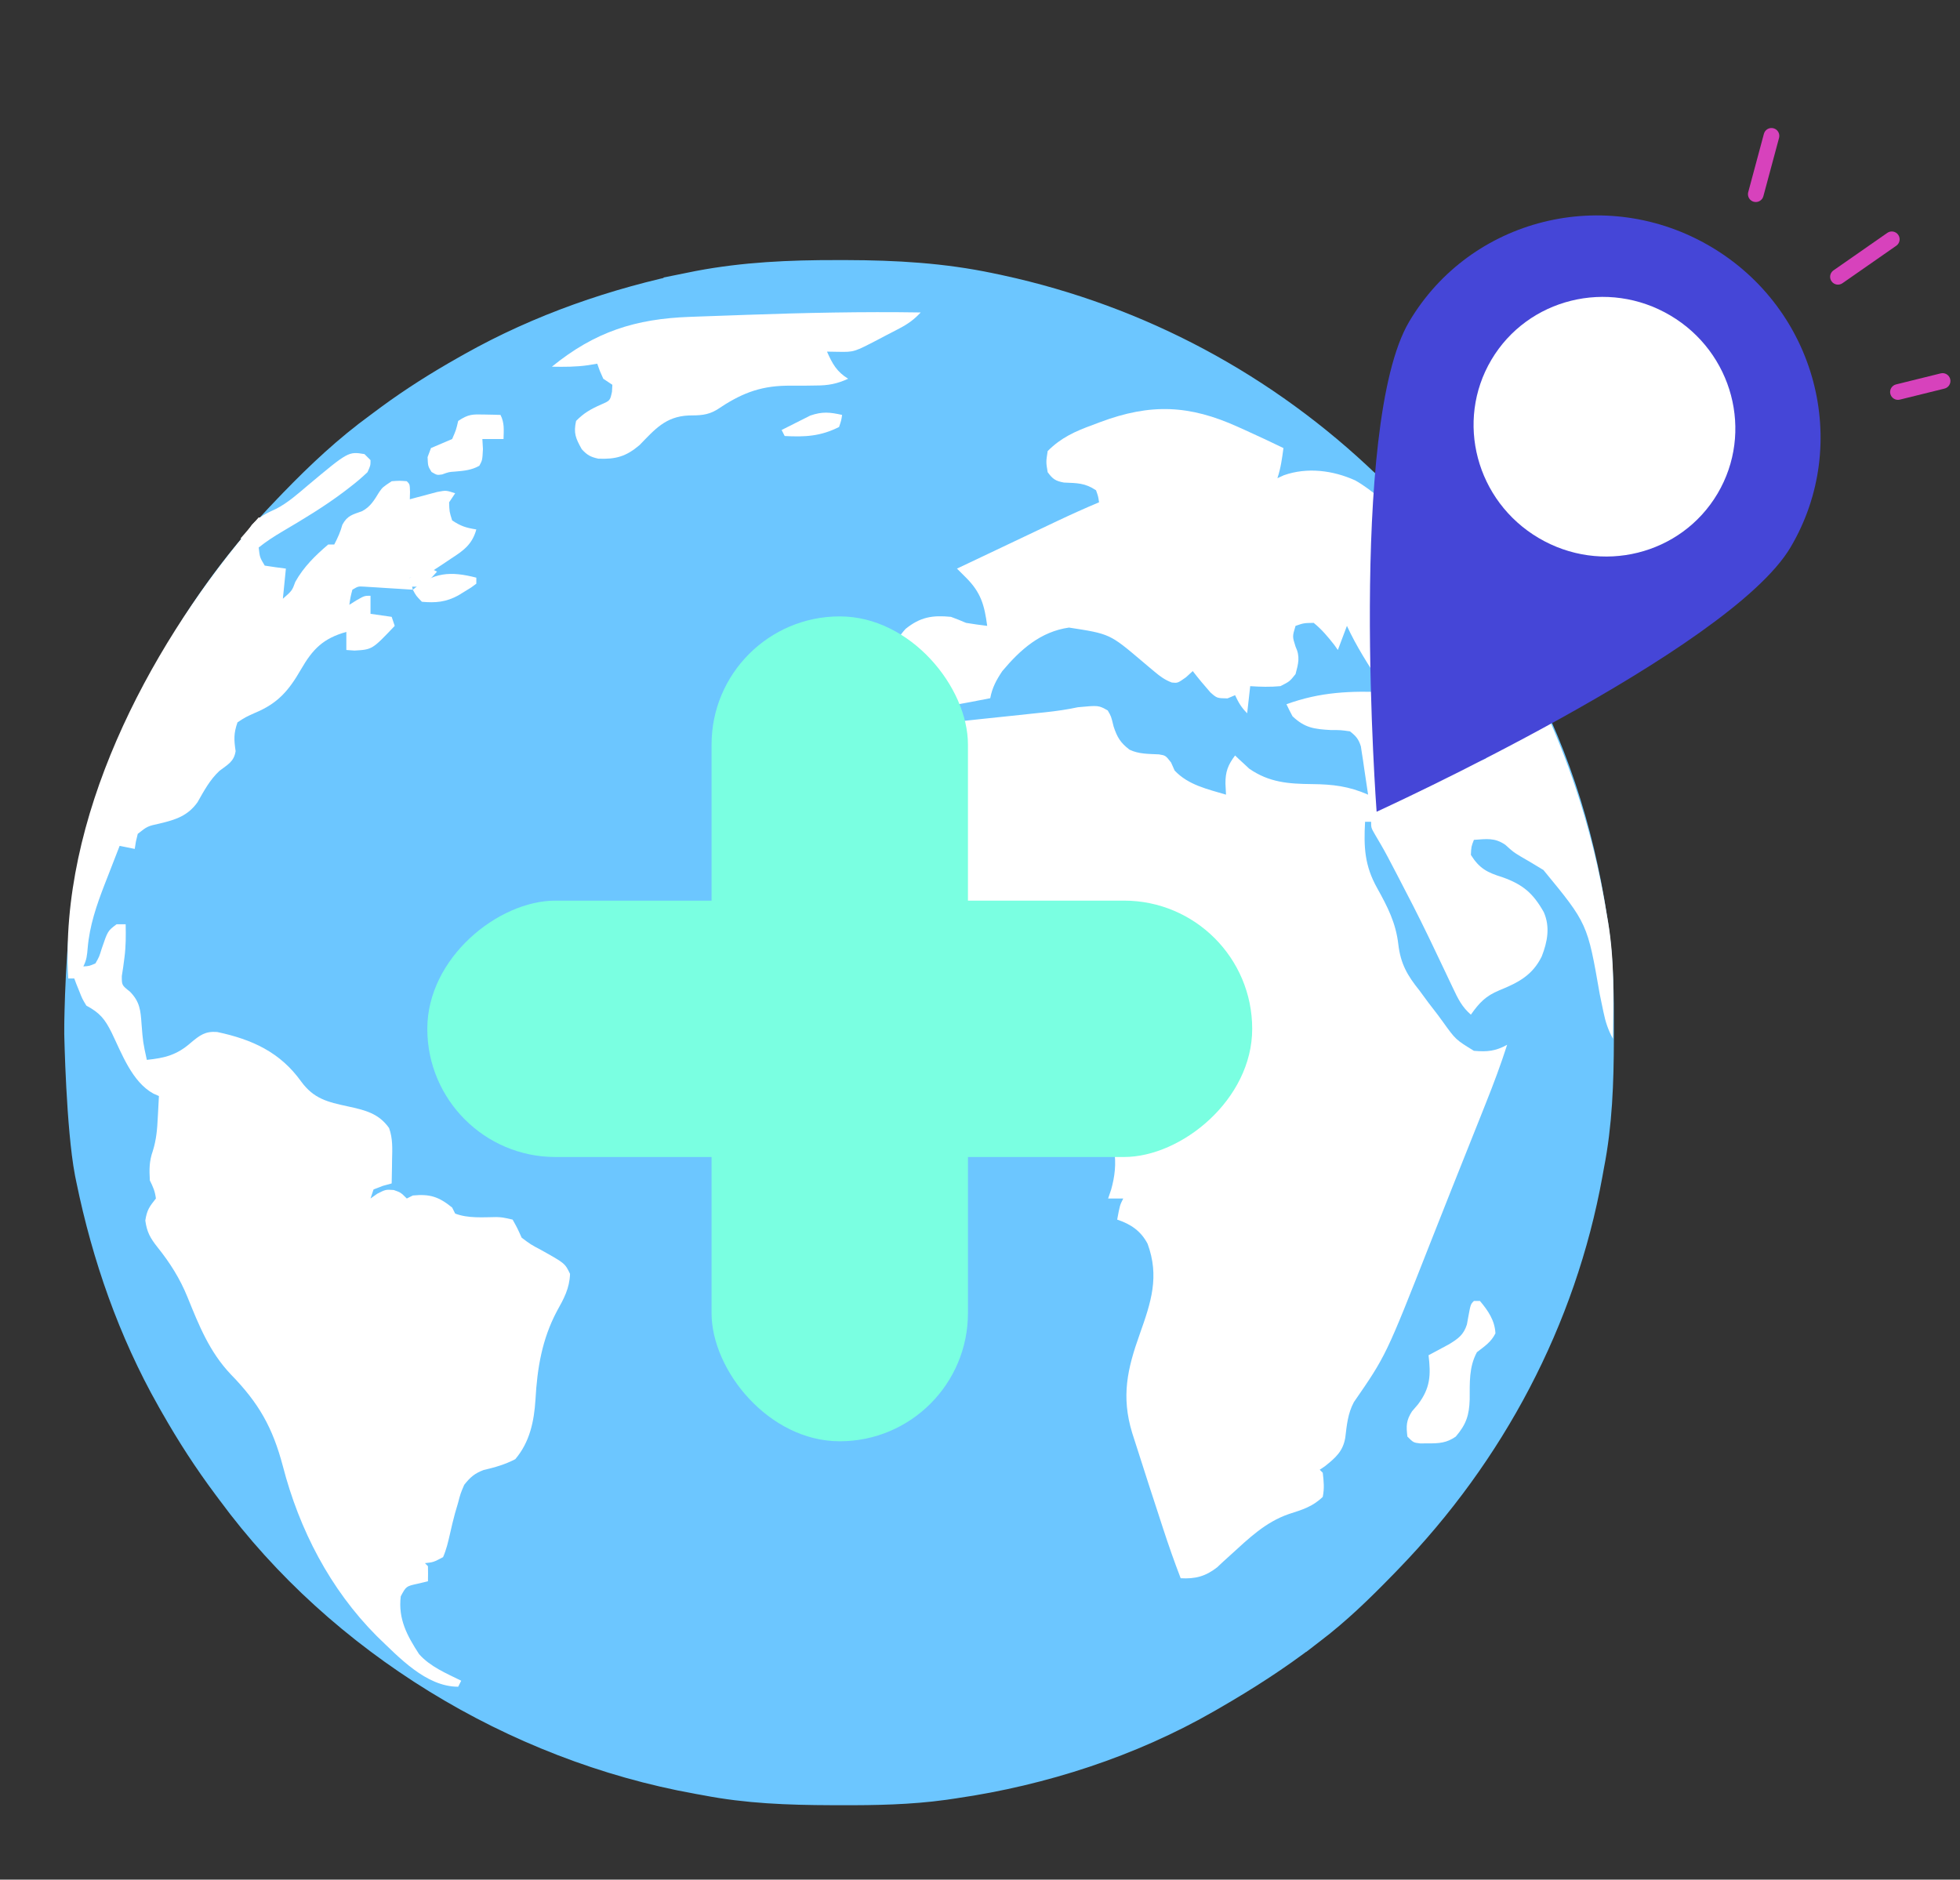 <svg width="122" height="117" viewBox="0 0 122 117" fill="none" xmlns="http://www.w3.org/2000/svg">
<rect x="0" y="0" width="122" height="117" fill="#333333" stroke="none"/>
<path d="M52.095 18.189L52.098 18.189L52.67 18.189C52.67 18.189 52.671 18.189 52.672 18.189C55.711 18.197 58.553 18.364 61.412 18.967L61.413 18.967L61.994 19.089C61.996 19.089 61.998 19.09 62.001 19.09C70.46 20.931 78.112 25.027 84.334 31.019L84.335 31.02L84.685 31.357C84.686 31.357 84.686 31.358 84.687 31.358C86.153 32.776 87.485 34.144 88.647 35.668L88.651 35.674L88.655 35.68L88.891 35.984C90.27 37.773 91.491 39.659 92.647 41.651L92.65 41.655L92.869 42.031C92.87 42.033 92.871 42.035 92.872 42.036C95.54 46.661 97.235 51.932 98.044 57.268L98.046 57.28L98.145 57.905C98.432 59.913 98.465 61.93 98.457 64.1L98.457 64.104L98.457 64.385L98.456 64.668C98.456 64.669 98.456 64.67 98.456 64.67C98.456 64.67 98.456 64.671 98.456 64.671C98.448 67.367 98.36 69.858 97.871 72.339L97.868 72.355L97.865 72.371L97.774 72.878C96.169 81.722 91.872 89.813 85.602 96.284L85.601 96.285L85.264 96.634C85.263 96.635 85.262 96.636 85.261 96.636C83.84 98.097 82.468 99.426 80.939 100.584L80.933 100.588L80.927 100.593L80.622 100.828C80.621 100.828 80.621 100.828 80.62 100.829C78.826 102.204 76.935 103.42 74.938 104.573L74.933 104.576L74.556 104.794C74.555 104.795 74.553 104.796 74.552 104.797C69.917 107.454 64.614 109.173 59.277 109.954L59.276 109.954L58.609 110.052C58.606 110.053 58.603 110.053 58.599 110.054C56.553 110.333 54.494 110.376 52.307 110.367L52.303 110.367L52.028 110.367L51.752 110.366C49.084 110.358 46.609 110.262 44.143 109.782L44.128 109.78L44.113 109.777L43.605 109.686C43.605 109.686 43.604 109.686 43.604 109.686C32.494 107.681 21.944 101.259 15.267 92.177L15.261 92.17L15.256 92.163L15.015 91.84C13.843 90.273 12.791 88.647 11.82 86.934L11.817 86.93L11.592 86.535C11.591 86.534 11.591 86.533 11.59 86.532C9.257 82.4 7.677 77.881 6.712 73.179L6.712 73.179L6.631 72.785C6.381 71.465 6.219 69.391 6.122 67.557C6.074 66.656 6.043 65.843 6.025 65.256C6.015 64.963 6.009 64.726 6.005 64.564C6.003 64.483 6.002 64.42 6.001 64.378L6 64.337L6.001 63.794L6.001 63.789L6.001 63.784L6.002 63.741C6.002 63.703 6.003 63.646 6.004 63.571C6.007 63.423 6.011 63.206 6.018 62.936C6.032 62.397 6.056 61.651 6.098 60.824C6.183 59.128 6.334 57.24 6.581 56.066L6.581 56.066L6.583 56.055L6.694 55.511C6.694 55.509 6.695 55.508 6.695 55.506C8.529 46.767 12.489 38.866 18.669 32.469L18.672 32.466L19.029 32.094C19.029 32.094 19.03 32.093 19.03 32.093C20.708 30.358 22.367 28.808 24.241 27.443L24.248 27.438L24.256 27.432L24.898 26.955C24.899 26.954 24.9 26.953 24.902 26.952C26.366 25.876 27.895 24.91 29.502 24.005L29.506 24.002L29.902 23.778C29.903 23.777 29.905 23.776 29.906 23.776C34.051 21.449 38.586 19.873 43.303 18.911L43.303 18.91L43.699 18.83C46.438 18.312 49.188 18.183 52.095 18.189ZM52.099 16.19L52.099 16.189L52.099 16.19Z" fill="#6CC6FF" stroke="#6CC6FF" stroke-width="4"/>
<path d="M77.066 26.577C77.2 26.637 77.334 26.697 77.472 26.759C78.283 27.125 79.088 27.503 79.888 27.89C79.802 28.541 79.721 29.142 79.512 29.766C79.643 29.706 79.775 29.645 79.91 29.583C81.365 29.069 82.97 29.276 84.354 29.902C84.92 30.22 85.408 30.605 85.911 31.013C86.317 31.288 86.646 31.386 87.121 31.501C88.313 31.86 88.928 32.758 89.673 33.706C89.758 33.812 89.843 33.919 89.931 34.029C95.249 40.733 98.657 48.532 100.022 56.968C100.044 57.095 100.066 57.222 100.089 57.353C100.503 59.776 100.436 62.21 100.398 64.659C100.095 64.108 99.932 63.605 99.806 62.99C99.75 62.724 99.75 62.724 99.693 62.451C99.654 62.263 99.615 62.074 99.575 61.88C98.812 57.487 98.812 57.487 96.07 54.154C95.592 53.86 95.111 53.575 94.625 53.295C94.189 53.028 94.189 53.028 93.695 52.583C93.033 52.131 92.533 52.224 91.743 52.278C91.579 52.7 91.579 52.7 91.555 53.216C92.085 54.058 92.569 54.309 93.507 54.599C94.804 55.059 95.427 55.602 96.093 56.777C96.499 57.706 96.319 58.626 95.965 59.535C95.383 60.716 94.502 61.163 93.319 61.646C92.474 61.996 92.078 62.418 91.555 63.158C91.005 62.684 90.751 62.167 90.445 61.515C90.34 61.295 90.235 61.076 90.128 60.849C90.073 60.732 90.018 60.616 89.961 60.495C89.671 59.88 89.377 59.267 89.083 58.654C89.023 58.53 88.963 58.405 88.901 58.276C88.292 57.014 87.653 55.77 87.003 54.529C86.902 54.334 86.8 54.14 86.695 53.94C86.17 52.937 86.17 52.937 85.596 51.962C85.345 51.527 85.345 51.527 85.345 51.152C85.221 51.152 85.097 51.152 84.969 51.152C84.88 52.737 84.943 53.89 85.721 55.279C86.371 56.447 86.885 57.444 87.039 58.785C87.184 60 87.598 60.715 88.356 61.657C88.54 61.907 88.725 62.157 88.908 62.408C89.1 62.658 89.293 62.908 89.485 63.158C89.648 63.381 89.648 63.381 89.815 63.608C90.608 64.713 90.608 64.713 91.743 65.409C92.575 65.482 93.088 65.431 93.812 65.034C93.418 66.262 92.969 67.462 92.49 68.659C92.418 68.842 92.345 69.024 92.271 69.212C92.036 69.801 91.801 70.39 91.566 70.979C91.403 71.387 91.241 71.795 91.078 72.203C90.835 72.812 90.592 73.422 90.349 74.031C89.898 75.159 89.451 76.289 89.008 77.42C86.273 84.379 86.273 84.379 84.27 87.28C83.893 87.986 83.831 88.709 83.736 89.496C83.588 90.35 83.125 90.741 82.476 91.263C82.367 91.336 82.258 91.409 82.146 91.485C82.208 91.547 82.27 91.609 82.335 91.673C82.399 92.235 82.441 92.63 82.335 93.174C81.701 93.788 81.061 93.973 80.229 94.241C78.756 94.749 77.727 95.762 76.593 96.793C76.373 96.992 76.373 96.992 76.149 97.195C76.021 97.315 75.894 97.435 75.762 97.558C75.041 98.123 74.398 98.29 73.491 98.239C73.099 97.215 72.736 96.188 72.397 95.146C72.349 94.999 72.301 94.852 72.252 94.7C72.151 94.391 72.05 94.082 71.95 93.772C71.798 93.306 71.646 92.839 71.493 92.372C71.254 91.641 71.019 90.908 70.788 90.174C70.684 89.846 70.578 89.518 70.472 89.191C69.784 86.923 70.163 85.221 70.951 83.02C71.65 81.053 72.18 79.453 71.431 77.418C71.015 76.626 70.388 76.197 69.539 75.915C69.704 75.024 69.704 75.024 69.916 74.602C69.605 74.602 69.295 74.602 68.975 74.602C69.037 74.42 69.099 74.238 69.163 74.05C69.392 73.235 69.484 72.441 69.351 71.6C69.014 71.062 68.79 70.757 68.222 70.475C67.648 70.43 67.075 70.403 66.5 70.376C65.964 70.287 65.964 70.287 65.611 70.045C65.4 69.724 65.4 69.724 65.4 68.974C63.033 68.86 60.714 69.252 58.52 70.135C56.489 70.946 56.489 70.946 55.427 70.662C54.443 70.222 53.712 69.57 52.981 68.786C52.871 68.687 52.762 68.588 52.649 68.486C51.077 67.036 49.389 64.837 49.167 62.662C49.13 61.649 49.252 60.9 49.655 59.977C49.927 59.158 49.982 58.125 49.597 57.34C49.534 57.217 49.471 57.094 49.406 56.968C49.121 55.58 49.556 54.58 50.301 53.419C51.379 51.941 52.529 50.743 54.028 49.698C55.062 48.965 55.215 48.613 55.427 47.4C56.428 45.888 57.638 45.333 59.379 44.961C59.909 44.879 60.44 44.821 60.974 44.767C61.193 44.744 61.193 44.744 61.417 44.72C61.878 44.67 62.339 44.622 62.801 44.575C63.264 44.526 63.728 44.477 64.191 44.427C64.478 44.397 64.765 44.367 65.052 44.337C65.742 44.264 66.415 44.168 67.093 44.023C68.382 43.901 68.382 43.901 68.951 44.223C69.163 44.586 69.163 44.586 69.316 45.219C69.536 45.89 69.744 46.236 70.308 46.666C70.894 46.945 71.496 46.923 72.137 46.957C72.55 47.025 72.55 47.025 72.891 47.459C73.002 47.708 73.002 47.708 73.115 47.963C73.968 48.868 75.154 49.117 76.313 49.464C76.302 49.236 76.29 49.007 76.278 48.772C76.274 48.042 76.431 47.618 76.878 47.025C76.955 47.1 77.033 47.174 77.113 47.251C77.222 47.351 77.33 47.45 77.442 47.553C77.547 47.651 77.652 47.748 77.76 47.849C79.003 48.71 80.211 48.792 81.676 48.807C82.971 48.82 83.964 48.941 85.157 49.464C85.077 48.912 84.995 48.361 84.91 47.81C84.888 47.654 84.866 47.498 84.843 47.337C84.819 47.186 84.795 47.036 84.771 46.881C84.75 46.742 84.73 46.604 84.708 46.461C84.568 46.008 84.402 45.813 84.028 45.524C83.465 45.443 83.465 45.443 82.84 45.442C81.791 45.384 81.219 45.308 80.453 44.586C80.32 44.34 80.194 44.09 80.076 43.836C82.191 43.065 84.062 43 86.286 43.086C86.172 42.913 86.059 42.741 85.942 42.564C85.173 41.389 84.429 40.236 83.84 38.958C83.653 39.454 83.467 39.949 83.275 40.459C83.202 40.355 83.128 40.25 83.052 40.143C82.647 39.628 82.281 39.185 81.77 38.771C81.158 38.781 81.158 38.781 80.641 38.958C80.44 39.618 80.44 39.618 80.641 40.248C80.937 40.874 80.817 41.304 80.641 41.96C80.276 42.417 80.276 42.417 79.7 42.71C79.068 42.769 78.452 42.754 77.819 42.71C77.757 43.267 77.694 43.825 77.63 44.399C77.263 44.032 77.094 43.736 76.878 43.273C76.722 43.339 76.567 43.405 76.407 43.472C75.749 43.461 75.749 43.461 75.339 43.097C74.959 42.666 74.594 42.228 74.243 41.772C74.104 41.9 73.964 42.028 73.82 42.159C73.303 42.523 73.303 42.523 72.937 42.484C72.501 42.316 72.221 42.111 71.864 41.81C71.737 41.704 71.609 41.598 71.478 41.488C71.281 41.321 71.281 41.321 71.08 41.151C69.078 39.455 69.078 39.455 66.539 39.064C64.761 39.318 63.512 40.436 62.389 41.772C62.017 42.328 61.759 42.802 61.637 43.461C57.935 44.182 57.935 44.182 56.9 43.61C56.202 43.041 55.695 42.469 55.552 41.557C55.534 40.534 55.651 39.934 56.368 39.146C57.279 38.408 58.037 38.284 59.191 38.396C59.508 38.511 59.822 38.636 60.131 38.771C60.569 38.842 61.008 38.907 61.448 38.958C61.277 37.67 61.06 36.883 60.131 35.957C59.943 35.769 59.755 35.582 59.567 35.394C60.614 34.896 61.662 34.399 62.71 33.902C63.066 33.733 63.422 33.564 63.778 33.395C64.291 33.151 64.805 32.908 65.318 32.664C65.555 32.552 65.555 32.552 65.797 32.437C66.661 32.028 67.528 31.636 68.41 31.267C68.359 30.903 68.359 30.903 68.222 30.517C67.524 30.053 67.042 30.074 66.223 30.037C65.696 29.939 65.525 29.819 65.212 29.391C65.106 28.758 65.106 28.758 65.212 28.078C66.047 27.239 66.92 26.849 68.022 26.448C68.168 26.393 68.313 26.337 68.463 26.281C71.632 25.092 74.04 25.205 77.066 26.577Z" fill="white"/>
<path d="M22.687 28.266C22.873 28.451 22.873 28.451 23.063 28.641C23.062 28.98 23.062 28.98 22.875 29.391C22.51 29.738 22.157 30.038 21.758 30.341C21.643 30.43 21.529 30.518 21.41 30.609C20.191 31.529 18.89 32.31 17.576 33.084C17.059 33.389 16.57 33.705 16.101 34.081C16.173 34.698 16.173 34.698 16.478 35.207C16.916 35.276 17.355 35.338 17.795 35.394C17.702 36.323 17.702 36.323 17.607 37.27C18.182 36.766 18.182 36.766 18.383 36.215C18.897 35.292 19.625 34.578 20.429 33.894C20.553 33.894 20.677 33.894 20.805 33.894C21.02 33.48 21.189 33.114 21.311 32.662C21.622 32.087 21.938 32.034 22.535 31.82C23.059 31.546 23.298 31.128 23.601 30.633C23.816 30.329 23.816 30.329 24.38 29.954C24.874 29.919 24.874 29.919 25.321 29.954C25.509 30.142 25.509 30.142 25.521 30.622C25.517 30.773 25.513 30.924 25.509 31.079C25.666 31.037 25.822 30.994 25.983 30.95C26.188 30.896 26.392 30.842 26.603 30.786C26.806 30.732 27.009 30.678 27.218 30.622C27.767 30.517 27.767 30.517 28.332 30.704C28.208 30.89 28.083 31.076 27.956 31.267C27.971 31.844 27.971 31.844 28.144 32.393C28.693 32.758 29.014 32.853 29.649 32.956C29.394 33.887 28.852 34.271 28.073 34.773C27.964 34.846 27.856 34.919 27.744 34.995C26.298 35.957 26.298 35.957 25.509 35.957C25.602 36.328 25.602 36.328 25.698 36.707C25.457 36.692 25.217 36.676 24.97 36.66C24.656 36.64 24.342 36.621 24.028 36.602C23.869 36.591 23.711 36.581 23.548 36.57C23.396 36.561 23.244 36.552 23.088 36.542C22.948 36.534 22.808 36.525 22.664 36.516C22.293 36.494 22.293 36.494 21.934 36.707C21.811 37.181 21.811 37.181 21.746 37.645C21.894 37.553 22.041 37.46 22.193 37.364C22.687 37.083 22.687 37.083 23.063 37.083C23.063 37.454 23.063 37.825 23.063 38.208C23.498 38.27 23.933 38.332 24.38 38.396C24.442 38.581 24.505 38.767 24.569 38.959C23.171 40.432 23.171 40.432 22.064 40.495C21.897 40.483 21.73 40.471 21.558 40.459C21.558 40.088 21.558 39.716 21.558 39.334C20.127 39.732 19.467 40.396 18.735 41.667C17.971 42.992 17.295 43.782 15.866 44.375C15.274 44.642 15.274 44.642 14.784 44.962C14.54 45.654 14.562 46.043 14.666 46.755C14.564 47.418 14.172 47.588 13.656 47.986C13.059 48.544 12.696 49.23 12.295 49.935C11.69 50.783 10.937 51.023 9.951 51.258C9.18 51.427 9.18 51.427 8.575 51.903C8.453 52.385 8.453 52.385 8.387 52.841C8.076 52.779 7.766 52.717 7.446 52.653C7.201 53.278 6.959 53.903 6.717 54.529C6.648 54.704 6.579 54.88 6.509 55.06C6.009 56.355 5.575 57.616 5.458 59.008C5.419 59.465 5.395 59.745 5.188 60.157C5.556 60.134 5.556 60.134 5.94 59.969C6.176 59.555 6.176 59.555 6.329 59.055C6.707 57.944 6.707 57.944 7.258 57.531C7.444 57.531 7.63 57.531 7.822 57.531C7.836 58.233 7.839 58.901 7.747 59.599C7.721 59.795 7.696 59.99 7.669 60.192C7.641 60.377 7.612 60.561 7.583 60.751C7.58 61.325 7.58 61.325 8.087 61.725C8.706 62.354 8.751 62.893 8.81 63.733C8.899 64.865 8.899 64.865 9.139 65.972C10.264 65.858 11.022 65.663 11.879 64.905C12.442 64.437 12.77 64.182 13.514 64.237C15.701 64.7 17.443 65.5 18.747 67.321C19.533 68.394 20.382 68.595 21.652 68.868C22.706 69.099 23.568 69.294 24.218 70.215C24.457 70.873 24.42 71.52 24.404 72.21C24.402 72.35 24.401 72.49 24.399 72.633C24.394 72.977 24.388 73.32 24.38 73.664C24.107 73.739 24.107 73.739 23.828 73.816C23.637 73.89 23.447 73.963 23.251 74.039C23.189 74.225 23.127 74.41 23.063 74.602C23.199 74.505 23.335 74.408 23.475 74.309C24.004 74.039 24.004 74.039 24.51 74.074C24.945 74.227 24.945 74.227 25.321 74.602C25.445 74.54 25.57 74.478 25.698 74.414C26.768 74.312 27.308 74.49 28.144 75.165C28.206 75.288 28.268 75.412 28.332 75.54C29.131 75.847 30.047 75.767 30.891 75.758C31.261 75.771 31.261 75.771 31.907 75.915C32.2 76.439 32.2 76.439 32.471 77.041C33.04 77.468 33.04 77.468 33.694 77.814C35.164 78.636 35.164 78.636 35.482 79.292C35.45 80.201 35.097 80.842 34.659 81.625C33.736 83.368 33.439 85.166 33.33 87.124C33.244 88.481 32.972 89.772 32.072 90.829C31.432 91.162 30.802 91.339 30.101 91.503C29.533 91.717 29.274 91.95 28.896 92.423C28.665 92.962 28.665 92.962 28.508 93.561C28.445 93.775 28.383 93.989 28.318 94.21C28.206 94.627 28.103 95.046 28.011 95.468C27.895 95.976 27.788 96.447 27.579 96.926C26.979 97.242 26.979 97.242 26.45 97.301C26.512 97.363 26.574 97.425 26.638 97.489C26.646 97.801 26.646 98.114 26.638 98.427C26.324 98.502 26.324 98.502 26.003 98.579C25.28 98.738 25.28 98.738 24.945 99.365C24.775 100.776 25.337 101.811 26.086 102.964C26.779 103.745 27.785 104.163 28.708 104.617C28.646 104.741 28.584 104.865 28.52 104.992C26.508 104.992 24.82 103.147 23.45 101.838C20.544 98.919 18.629 95.209 17.607 91.263C16.97 88.853 16.108 87.334 14.375 85.558C13.04 84.154 12.389 82.514 11.668 80.734C11.199 79.582 10.577 78.597 9.799 77.629C9.352 77.061 9.144 76.697 9.045 75.974C9.144 75.318 9.303 75.105 9.704 74.602C9.652 74.161 9.526 73.873 9.327 73.476C9.289 72.809 9.285 72.282 9.51 71.649C9.731 70.951 9.787 70.285 9.821 69.56C9.829 69.431 9.836 69.302 9.843 69.169C9.861 68.854 9.877 68.539 9.892 68.224C9.778 68.174 9.664 68.123 9.547 68.072C8.218 67.344 7.576 65.57 6.944 64.266C6.523 63.428 6.22 63.051 5.376 62.596C5.119 62.171 5.119 62.171 4.941 61.716C4.879 61.565 4.818 61.413 4.755 61.257C4.711 61.142 4.668 61.026 4.623 60.907C4.499 60.907 4.375 60.907 4.247 60.907C3.681 50.981 9.137 40.553 15.349 33.143C15.458 32.985 15.567 32.826 15.679 32.663C16.155 32.146 16.573 31.954 17.202 31.665C17.923 31.29 18.518 30.758 19.135 30.235C21.686 28.099 21.686 28.099 22.687 28.266Z" fill="white"/>
<path d="M57.309 19.449C56.91 19.879 56.529 20.157 56.009 20.429C55.869 20.503 55.73 20.576 55.585 20.652C55.44 20.727 55.295 20.802 55.145 20.879C55 20.955 54.854 21.032 54.705 21.111C53.163 21.915 53.163 21.915 52.193 21.899C51.838 21.893 51.838 21.893 51.476 21.887C51.813 22.645 52.079 23.134 52.793 23.576C52.099 23.893 51.559 23.996 50.797 23.996C50.496 24 50.496 24 50.189 24.005C49.773 24.008 49.356 24.009 48.94 24.008C47.208 24.04 46.047 24.544 44.631 25.499C44.034 25.859 43.547 25.854 42.856 25.862C41.427 25.93 40.763 26.722 39.81 27.703C38.97 28.418 38.327 28.596 37.241 28.55C36.748 28.442 36.55 28.327 36.211 27.961C35.83 27.276 35.692 26.966 35.858 26.202C36.34 25.708 36.779 25.461 37.411 25.182C37.974 24.939 37.974 24.939 38.093 24.385C38.1 24.242 38.108 24.098 38.116 23.951C37.93 23.827 37.744 23.703 37.552 23.576C37.328 23.083 37.328 23.083 37.175 22.638C36.896 22.684 36.896 22.684 36.611 22.732C35.853 22.841 35.118 22.839 34.353 22.825C37.026 20.651 39.546 19.843 42.954 19.723C43.17 19.715 43.387 19.707 43.61 19.699C44.311 19.673 45.012 19.649 45.713 19.625C45.95 19.616 46.187 19.608 46.431 19.599C50.059 19.471 53.679 19.392 57.309 19.449Z" fill="white"/>
<path d="M91.743 80.98C91.867 80.98 91.991 80.98 92.119 80.98C92.629 81.585 93.047 82.199 93.083 82.997C92.807 83.548 92.415 83.792 91.931 84.169C91.426 85.098 91.488 86.08 91.481 87.11C91.45 88.082 91.269 88.657 90.614 89.422C90.051 89.817 89.576 89.848 88.897 89.844C88.651 89.846 88.651 89.846 88.401 89.847C87.979 89.797 87.979 89.797 87.603 89.422C87.523 88.761 87.527 88.415 87.891 87.849C88.013 87.706 88.136 87.564 88.262 87.417C89.032 86.401 89.069 85.595 88.92 84.357C89.094 84.265 89.094 84.265 89.271 84.171C89.423 84.09 89.575 84.007 89.732 83.923C89.882 83.843 90.033 83.762 90.188 83.679C90.761 83.329 91.105 83.09 91.309 82.438C91.349 82.216 91.349 82.216 91.39 81.988C91.539 81.183 91.539 81.183 91.743 80.98Z" fill="white"/>
<path d="M88.544 39.709C88.854 39.771 89.165 39.833 89.485 39.897C89.512 40.017 89.539 40.136 89.567 40.26C89.637 40.642 89.637 40.642 89.861 40.835C89.869 41.21 89.868 41.585 89.861 41.96C89.861 42.208 89.861 42.455 89.861 42.711C90.075 42.819 90.075 42.819 90.294 42.93C90.481 43.028 90.668 43.126 90.861 43.226C91.046 43.322 91.232 43.418 91.423 43.517C91.929 43.835 92.198 44.073 92.495 44.587C92.495 44.772 92.495 44.958 92.495 45.149C92.371 45.211 92.247 45.273 92.119 45.337C92.146 45.472 92.173 45.608 92.201 45.747C92.348 46.48 92.348 46.48 92.495 47.213C92.107 47.377 92.107 47.377 91.555 47.4C90.946 47.008 90.376 46.552 90.049 45.9C90.03 45.599 90.015 45.298 90.002 44.997C89.916 44.049 89.662 43.705 88.92 43.086C88.21 42.2 87.998 41.574 87.979 40.459C88.25 39.99 88.25 39.99 88.544 39.709Z" fill="#6CC6FF"/>
<path d="M30.155 25.803C30.435 25.808 30.435 25.808 30.721 25.814C30.864 25.818 31.007 25.822 31.154 25.827C31.409 26.335 31.355 26.766 31.342 27.328C30.908 27.328 30.473 27.328 30.025 27.328C30.037 27.532 30.049 27.738 30.061 27.949C30.025 28.641 30.025 28.641 29.837 28.992C29.348 29.267 28.872 29.308 28.319 29.354C27.938 29.38 27.938 29.38 27.52 29.532C27.203 29.579 27.203 29.579 26.862 29.379C26.638 29.016 26.638 29.016 26.615 28.453C26.685 28.267 26.755 28.082 26.826 27.89C27.264 27.7 27.703 27.512 28.144 27.328C28.389 26.765 28.389 26.765 28.52 26.202C29.164 25.774 29.401 25.786 30.155 25.803Z" fill="white"/>
<path d="M29.649 35.957C29.649 36.081 29.649 36.205 29.649 36.332C29.34 36.567 29.34 36.567 28.931 36.813C28.732 36.935 28.732 36.935 28.528 37.06C27.763 37.478 27.124 37.535 26.262 37.458C25.897 37.083 25.897 37.083 25.698 36.707C26.981 35.618 28.027 35.54 29.649 35.957Z" fill="white"/>
<path d="M52.417 25.827C52.363 26.181 52.363 26.181 52.228 26.577C51.088 27.156 50.105 27.21 48.842 27.14C48.779 27.016 48.717 26.892 48.653 26.765C49.032 26.569 49.412 26.379 49.794 26.19C50.006 26.084 50.218 25.977 50.436 25.867C51.19 25.608 51.647 25.656 52.417 25.827Z" fill="white"/>
<path d="M26.826 35.394C26.951 35.456 27.075 35.518 27.203 35.582C26.779 36.051 26.779 36.051 26.262 36.52C26.014 36.52 25.765 36.52 25.509 36.52C25.509 36.334 25.509 36.148 25.509 35.957C25.943 35.757 26.383 35.57 26.826 35.394Z" fill="white"/>
<path d="M16.101 32.205C16.288 32.267 16.474 32.329 16.666 32.393C16.231 32.826 15.796 33.259 15.349 33.706C15.224 33.644 15.1 33.582 14.972 33.518C15.345 33.085 15.717 32.652 16.101 32.205Z" fill="white"/>
<rect x="44.291" y="38.368" width="15.959" height="51.345" rx="7.979" fill="#7AFFE1"/>
<rect x="26.598" y="72.019" width="15.959" height="51.345" rx="7.979" transform="rotate(-90 26.598 72.019)" fill="#7AFFE1"/>
<path d="M111.452 34.068C107.633 40.522 85.687 50.527 85.687 50.527C85.687 50.527 83.895 26.475 87.714 20.021C91.534 13.568 99.943 11.48 106.498 15.359C113.053 19.238 115.271 27.614 111.452 34.068Z" fill="#4546D7"/>
<path d="M106.909 30.724C109.173 26.9 107.857 21.935 103.97 19.636C100.082 17.337 95.095 18.574 92.83 22.398C90.566 26.223 91.882 31.187 95.769 33.486C99.657 35.785 104.644 34.549 106.909 30.724Z" fill="white"/>
<path d="M108.816 12.204C108.797 12.127 108.796 12.044 108.818 11.961L109.794 8.329C109.864 8.069 110.132 7.915 110.392 7.985C110.652 8.055 110.807 8.322 110.737 8.583L109.761 12.214C109.691 12.474 109.423 12.629 109.163 12.559C108.985 12.511 108.857 12.371 108.816 12.204Z" fill="#D742BC"/>
<path d="M113.93 17.347C113.883 17.157 113.955 16.948 114.125 16.83L117.476 14.495C117.697 14.342 118.001 14.396 118.155 14.617C118.309 14.838 118.255 15.142 118.034 15.296L114.683 17.63C114.462 17.784 114.158 17.73 114.004 17.509C113.969 17.458 113.944 17.403 113.93 17.347Z" fill="#D742BC"/>
<path d="M117.664 24.518C117.6 24.257 117.759 23.992 118.021 23.928L120.8 23.241C121.062 23.177 121.326 23.337 121.391 23.598C121.455 23.86 121.296 24.124 121.034 24.189L118.255 24.875C117.993 24.939 117.729 24.78 117.664 24.518Z" fill="#D742BC"/>
</svg>
